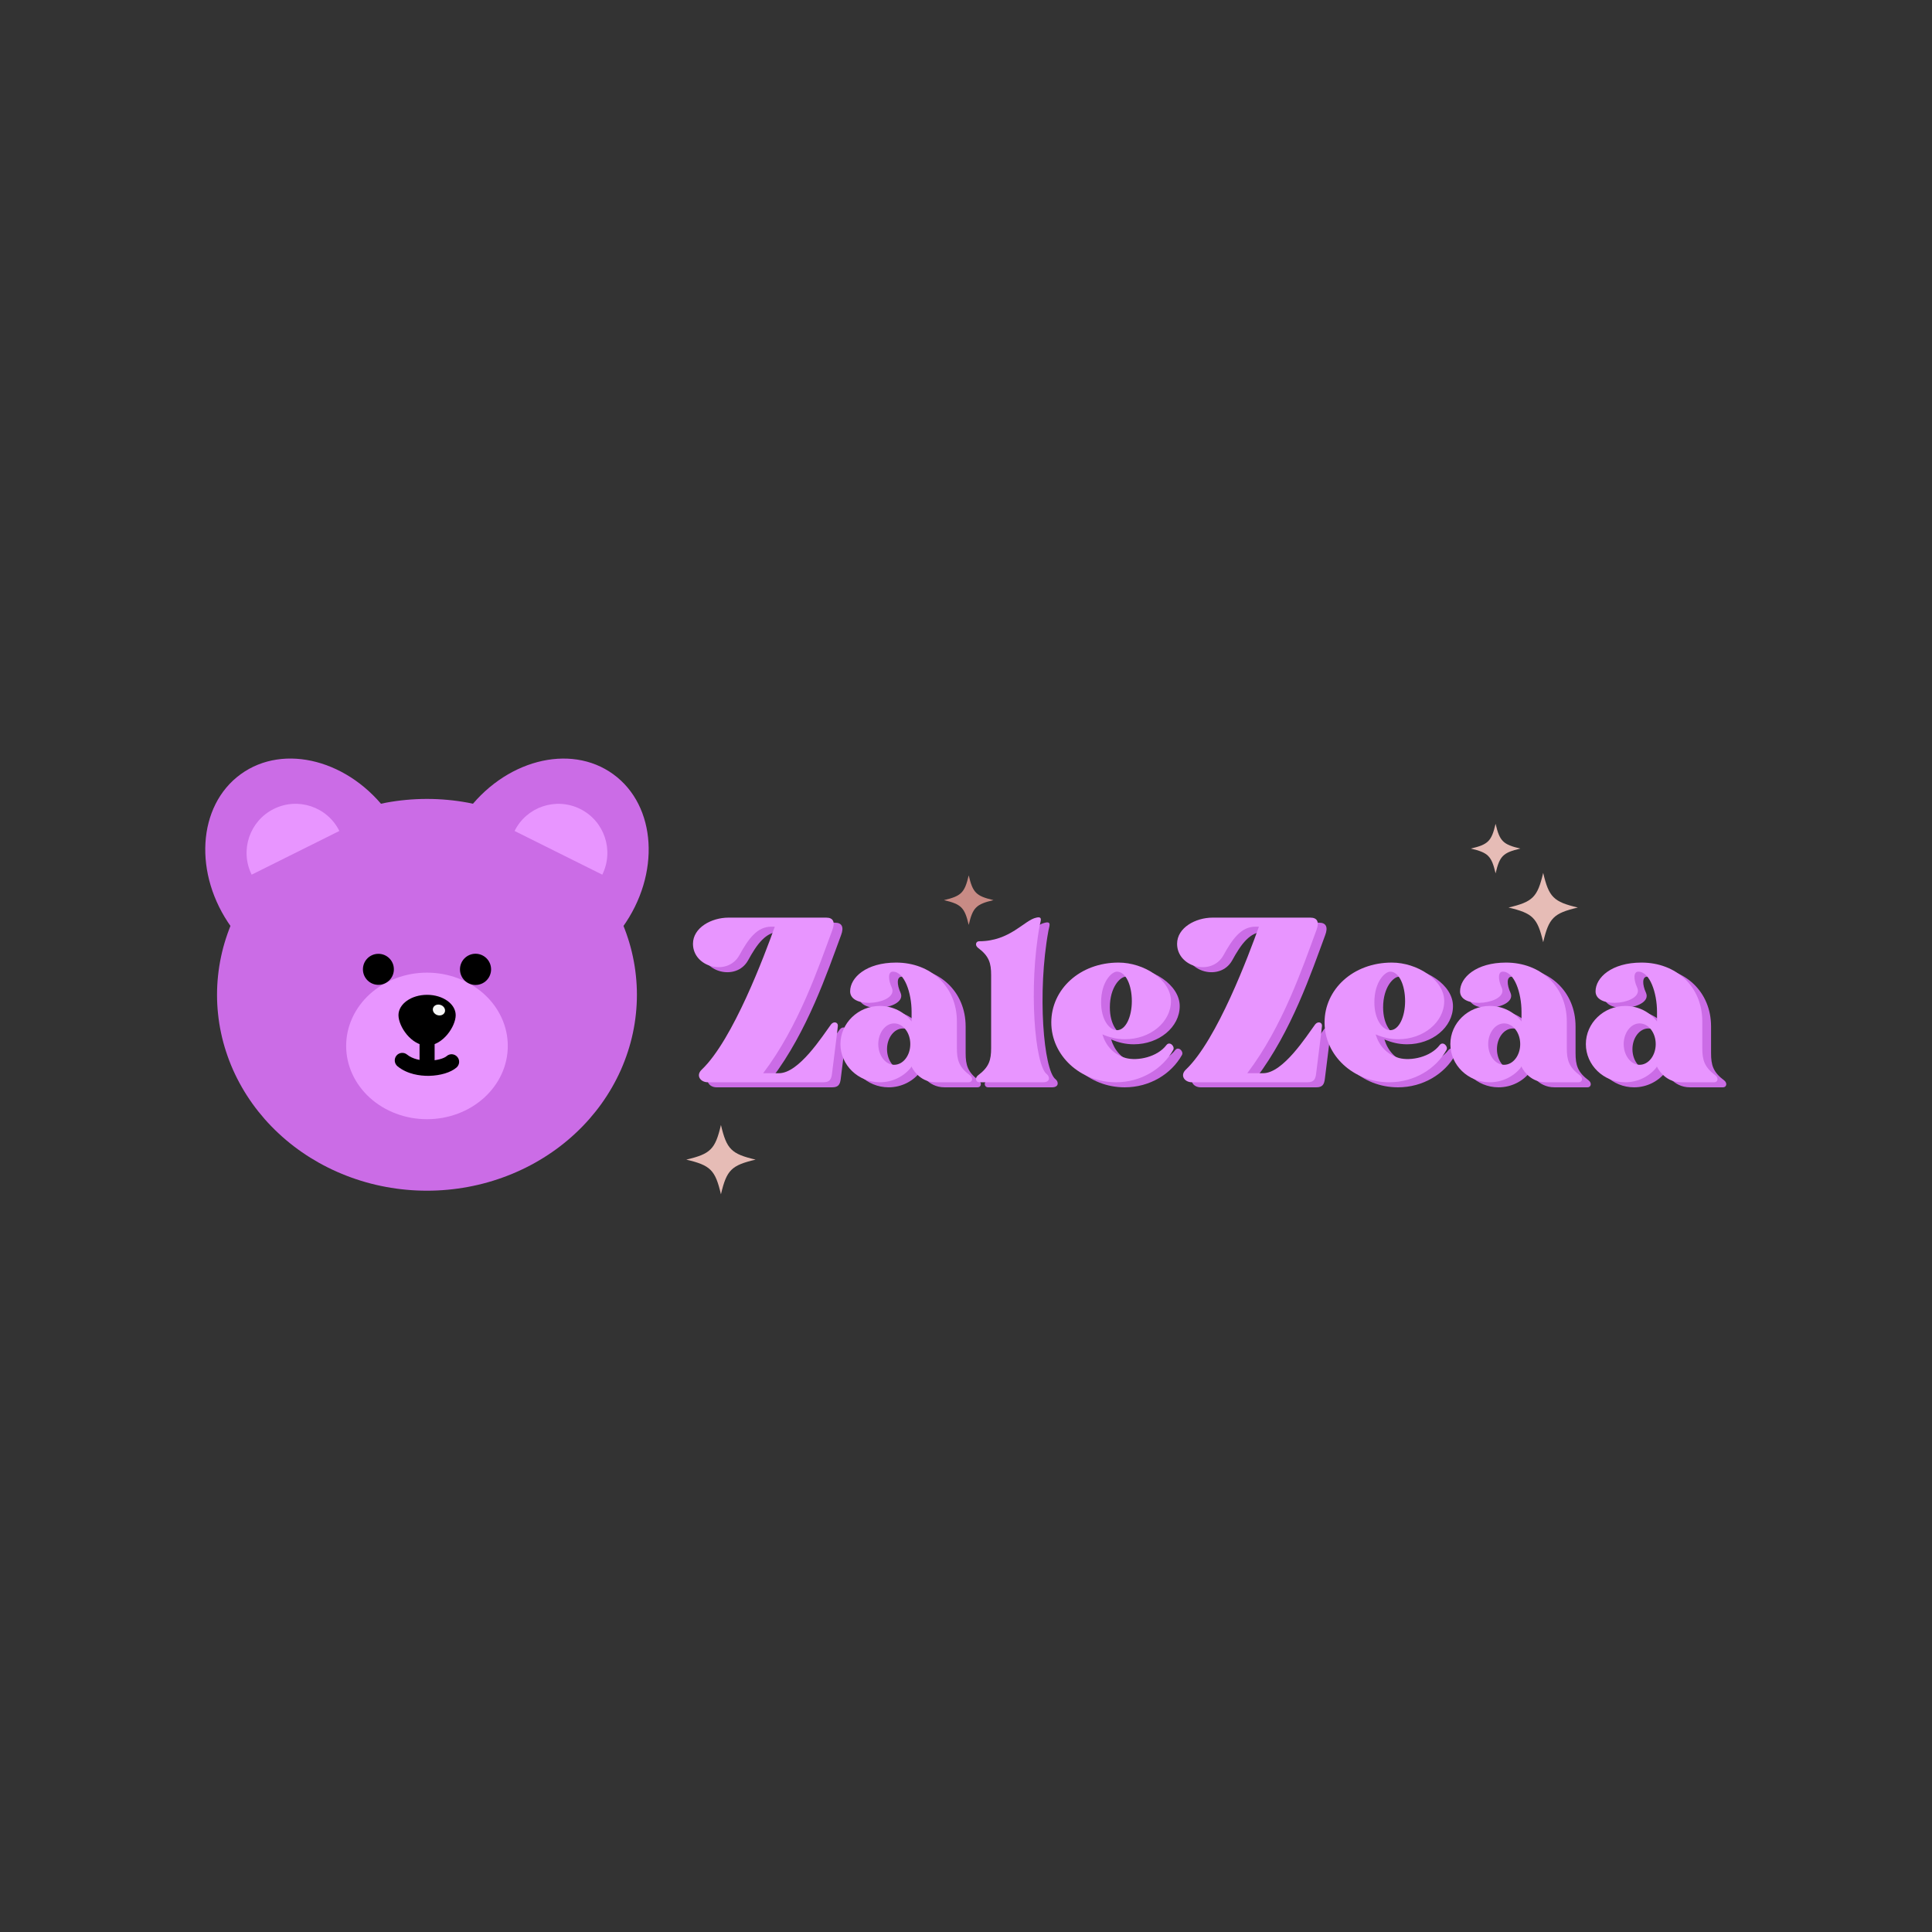 <svg xmlns="http://www.w3.org/2000/svg" xmlns:xlink="http://www.w3.org/1999/xlink" width="500" zoomAndPan="magnify" viewBox="0 0 375 375" height="500" preserveAspectRatio="xMidYMid meet" version="1.0"><rect x="0" y="0" width="375" height="375" fill="#333333" stroke="none"/><defs><g/><clipPath id="e8e7c513c3"><path d="M 133.207 218.355 L 146.66 218.355 L 146.66 231.809 L 133.207 231.809 Z M 133.207 218.355 " clip-rule="nonzero"/></clipPath><clipPath id="d1e29eb0a0"><path d="M 292.805 169.426 L 306.262 169.426 L 306.262 182.883 L 292.805 182.883 Z M 292.805 169.426 " clip-rule="nonzero"/></clipPath><clipPath id="f1797052a3"><path d="M 285.488 159.902 L 295.102 159.902 L 295.102 169.516 L 285.488 169.516 Z M 285.488 159.902 " clip-rule="nonzero"/></clipPath><clipPath id="d1834e6867"><path d="M 183.223 169.91 L 192.832 169.91 L 192.832 179.52 L 183.223 179.52 Z M 183.223 169.91 " clip-rule="nonzero"/></clipPath><clipPath id="825a1b402f"><path d="M 42 155 L 124 155 L 124 231.137 L 42 231.137 Z M 42 155 " clip-rule="nonzero"/></clipPath></defs><g fill="#cb6ce6" fill-opacity="1"><g transform="translate(136.205, 218.455)"><g><path d="M 26.805 -18.645 C 25.176 -16.449 20.59 -9.164 16.699 -9.164 L 13.621 -9.164 C 20.527 -18.27 24.359 -29.695 27.059 -36.977 C 27.621 -38.484 27.246 -39.363 25.863 -39.363 L 6.906 -39.363 C 3.578 -39.363 0 -37.414 0 -34.277 C 0 -29.758 6.656 -27.938 8.977 -32.016 C 10.734 -35.219 12.43 -37.605 15.191 -37.605 L 15.883 -37.605 C 13.938 -32.203 7.785 -15.633 1.695 -9.855 C 0.504 -8.727 1.445 -7.406 2.887 -7.406 L 25.301 -7.406 C 26.492 -7.406 26.867 -7.91 26.996 -9.164 C 27.184 -10.859 28.125 -17.953 28.125 -18.395 C 28.125 -19.086 27.309 -19.273 26.805 -18.645 Z M 26.805 -18.645 "/></g></g></g><g fill="#cb6ce6" fill-opacity="1"><g transform="translate(164.828, 218.455)"><g><path d="M 25.176 -8.727 C 22.977 -10.359 22.602 -11.738 22.602 -14.062 L 22.602 -19.211 C 22.602 -25.988 17.516 -30.637 10.797 -30.637 C 5.023 -30.637 1.883 -27.746 1.883 -25.047 C 1.883 -21.406 11.301 -22.664 9.98 -25.738 C 9.227 -27.371 9.227 -28.879 10.172 -28.879 C 12.43 -28.879 13.812 -24.734 13.812 -21.094 L 13.812 -19.211 C 12.43 -21.031 10.172 -22.223 7.66 -22.223 C 3.453 -22.223 0 -18.895 0 -14.816 C 0 -10.734 3.453 -7.406 7.66 -7.406 C 10.172 -7.406 12.43 -8.602 13.812 -10.422 C 13.812 -10.422 15.129 -7.406 18.52 -7.406 L 24.922 -7.406 C 25.613 -7.406 25.801 -8.223 25.176 -8.727 Z M 10.422 -10.797 C 8.727 -10.797 7.344 -12.617 7.344 -14.816 C 7.344 -17.012 8.727 -18.832 10.422 -18.832 C 12.18 -18.832 13.559 -17.012 13.559 -14.816 C 13.559 -12.617 12.18 -10.797 10.422 -10.797 Z M 10.422 -10.797 "/></g></g></g><g fill="#cb6ce6" fill-opacity="1"><g transform="translate(191.129, 218.455)"><g><path d="M 13.75 -8.977 C 11.426 -10.734 10.172 -25.801 12.367 -37.793 C 12.492 -38.609 13.059 -39.676 11.738 -39.363 C 9.418 -38.922 6.656 -34.777 0.629 -34.777 C 0 -34.777 -0.25 -34.027 0.375 -33.523 C 2.574 -31.891 2.949 -30.512 2.949 -28.188 L 2.949 -14.062 C 2.949 -11.738 2.574 -10.359 0.375 -8.727 C -0.25 -8.223 0 -7.406 0.629 -7.406 L 13.059 -7.406 C 14.438 -7.406 14.375 -8.477 13.75 -8.977 Z M 13.75 -8.977 "/></g></g></g><g fill="#cb6ce6" fill-opacity="1"><g transform="translate(205.754, 218.455)"><g><path d="M 22.348 -14.629 C 20.59 -12.305 16.762 -11.488 14.438 -12.117 C 11.93 -12.871 10.547 -14.629 9.918 -16.699 C 11.238 -16.133 12.68 -15.758 14.312 -15.758 C 19.211 -15.758 23.227 -19.086 23.227 -23.164 C 23.227 -27.309 17.953 -30.637 13.059 -30.637 C 5.523 -30.637 0 -25.426 0 -19.023 C 0 -12.617 5.586 -7.406 12.555 -7.406 C 17.391 -7.406 21.594 -9.98 23.668 -13.688 C 24.043 -14.375 22.977 -15.441 22.348 -14.629 Z M 12.742 -28.879 C 14.438 -28.879 15.633 -26.305 15.633 -23.164 C 15.633 -20.09 14.438 -17.516 12.742 -17.516 C 11.238 -17.516 9.668 -19.586 9.668 -22.914 C 9.668 -26.934 11.738 -28.879 12.742 -28.879 Z M 12.742 -28.879 "/></g></g></g><g fill="#cb6ce6" fill-opacity="1"><g transform="translate(230.172, 218.455)"><g><path d="M 26.805 -18.645 C 25.176 -16.449 20.59 -9.164 16.699 -9.164 L 13.621 -9.164 C 20.527 -18.27 24.359 -29.695 27.059 -36.977 C 27.621 -38.484 27.246 -39.363 25.863 -39.363 L 6.906 -39.363 C 3.578 -39.363 0 -37.414 0 -34.277 C 0 -29.758 6.656 -27.938 8.977 -32.016 C 10.734 -35.219 12.43 -37.605 15.191 -37.605 L 15.883 -37.605 C 13.938 -32.203 7.785 -15.633 1.695 -9.855 C 0.504 -8.727 1.445 -7.406 2.887 -7.406 L 25.301 -7.406 C 26.492 -7.406 26.867 -7.91 26.996 -9.164 C 27.184 -10.859 28.125 -17.953 28.125 -18.395 C 28.125 -19.086 27.309 -19.273 26.805 -18.645 Z M 26.805 -18.645 "/></g></g></g><g fill="#cb6ce6" fill-opacity="1"><g transform="translate(258.795, 218.455)"><g><path d="M 22.348 -14.629 C 20.59 -12.305 16.762 -11.488 14.438 -12.117 C 11.93 -12.871 10.547 -14.629 9.918 -16.699 C 11.238 -16.133 12.68 -15.758 14.312 -15.758 C 19.211 -15.758 23.227 -19.086 23.227 -23.164 C 23.227 -27.309 17.953 -30.637 13.059 -30.637 C 5.523 -30.637 0 -25.426 0 -19.023 C 0 -12.617 5.586 -7.406 12.555 -7.406 C 17.391 -7.406 21.594 -9.98 23.668 -13.688 C 24.043 -14.375 22.977 -15.441 22.348 -14.629 Z M 12.742 -28.879 C 14.438 -28.879 15.633 -26.305 15.633 -23.164 C 15.633 -20.09 14.438 -17.516 12.742 -17.516 C 11.238 -17.516 9.668 -19.586 9.668 -22.914 C 9.668 -26.934 11.738 -28.879 12.742 -28.879 Z M 12.742 -28.879 "/></g></g></g><g fill="#cb6ce6" fill-opacity="1"><g transform="translate(283.213, 218.455)"><g><path d="M 25.176 -8.727 C 22.977 -10.359 22.602 -11.738 22.602 -14.062 L 22.602 -19.211 C 22.602 -25.988 17.516 -30.637 10.797 -30.637 C 5.023 -30.637 1.883 -27.746 1.883 -25.047 C 1.883 -21.406 11.301 -22.664 9.98 -25.738 C 9.227 -27.371 9.227 -28.879 10.172 -28.879 C 12.43 -28.879 13.812 -24.734 13.812 -21.094 L 13.812 -19.211 C 12.43 -21.031 10.172 -22.223 7.66 -22.223 C 3.453 -22.223 0 -18.895 0 -14.816 C 0 -10.734 3.453 -7.406 7.66 -7.406 C 10.172 -7.406 12.43 -8.602 13.812 -10.422 C 13.812 -10.422 15.129 -7.406 18.52 -7.406 L 24.922 -7.406 C 25.613 -7.406 25.801 -8.223 25.176 -8.727 Z M 10.422 -10.797 C 8.727 -10.797 7.344 -12.617 7.344 -14.816 C 7.344 -17.012 8.727 -18.832 10.422 -18.832 C 12.18 -18.832 13.559 -17.012 13.559 -14.816 C 13.559 -12.617 12.18 -10.797 10.422 -10.797 Z M 10.422 -10.797 "/></g></g></g><g fill="#cb6ce6" fill-opacity="1"><g transform="translate(309.513, 218.455)"><g><path d="M 25.176 -8.727 C 22.977 -10.359 22.602 -11.738 22.602 -14.062 L 22.602 -19.211 C 22.602 -25.988 17.516 -30.637 10.797 -30.637 C 5.023 -30.637 1.883 -27.746 1.883 -25.047 C 1.883 -21.406 11.301 -22.664 9.98 -25.738 C 9.227 -27.371 9.227 -28.879 10.172 -28.879 C 12.43 -28.879 13.812 -24.734 13.812 -21.094 L 13.812 -19.211 C 12.43 -21.031 10.172 -22.223 7.66 -22.223 C 3.453 -22.223 0 -18.895 0 -14.816 C 0 -10.734 3.453 -7.406 7.66 -7.406 C 10.172 -7.406 12.43 -8.602 13.812 -10.422 C 13.812 -10.422 15.129 -7.406 18.52 -7.406 L 24.922 -7.406 C 25.613 -7.406 25.801 -8.223 25.176 -8.727 Z M 10.422 -10.797 C 8.727 -10.797 7.344 -12.617 7.344 -14.816 C 7.344 -17.012 8.727 -18.832 10.422 -18.832 C 12.18 -18.832 13.559 -17.012 13.559 -14.816 C 13.559 -12.617 12.18 -10.797 10.422 -10.797 Z M 10.422 -10.797 "/></g></g></g><g fill="#e895ff" fill-opacity="1"><g transform="translate(134.506, 217.474)"><g><path d="M 26.805 -18.645 C 25.176 -16.449 20.59 -9.164 16.699 -9.164 L 13.621 -9.164 C 20.527 -18.27 24.359 -29.695 27.059 -36.977 C 27.621 -38.484 27.246 -39.363 25.863 -39.363 L 6.906 -39.363 C 3.578 -39.363 0 -37.414 0 -34.277 C 0 -29.758 6.656 -27.938 8.977 -32.016 C 10.734 -35.219 12.43 -37.605 15.191 -37.605 L 15.883 -37.605 C 13.938 -32.203 7.785 -15.633 1.695 -9.855 C 0.504 -8.727 1.445 -7.406 2.887 -7.406 L 25.301 -7.406 C 26.492 -7.406 26.867 -7.91 26.996 -9.164 C 27.184 -10.859 28.125 -17.953 28.125 -18.395 C 28.125 -19.086 27.309 -19.273 26.805 -18.645 Z M 26.805 -18.645 "/></g></g></g><g fill="#e895ff" fill-opacity="1"><g transform="translate(163.129, 217.474)"><g><path d="M 25.176 -8.727 C 22.977 -10.359 22.602 -11.738 22.602 -14.062 L 22.602 -19.211 C 22.602 -25.988 17.516 -30.637 10.797 -30.637 C 5.023 -30.637 1.883 -27.746 1.883 -25.047 C 1.883 -21.406 11.301 -22.664 9.98 -25.738 C 9.227 -27.371 9.227 -28.879 10.172 -28.879 C 12.43 -28.879 13.812 -24.734 13.812 -21.094 L 13.812 -19.211 C 12.43 -21.031 10.172 -22.223 7.66 -22.223 C 3.453 -22.223 0 -18.895 0 -14.816 C 0 -10.734 3.453 -7.406 7.66 -7.406 C 10.172 -7.406 12.43 -8.602 13.812 -10.422 C 13.812 -10.422 15.129 -7.406 18.52 -7.406 L 24.922 -7.406 C 25.613 -7.406 25.801 -8.223 25.176 -8.727 Z M 10.422 -10.797 C 8.727 -10.797 7.344 -12.617 7.344 -14.816 C 7.344 -17.012 8.727 -18.832 10.422 -18.832 C 12.18 -18.832 13.559 -17.012 13.559 -14.816 C 13.559 -12.617 12.18 -10.797 10.422 -10.797 Z M 10.422 -10.797 "/></g></g></g><g fill="#e895ff" fill-opacity="1"><g transform="translate(189.43, 217.474)"><g><path d="M 13.75 -8.977 C 11.426 -10.734 10.172 -25.801 12.367 -37.793 C 12.492 -38.609 13.059 -39.676 11.738 -39.363 C 9.418 -38.922 6.656 -34.777 0.629 -34.777 C 0 -34.777 -0.25 -34.027 0.375 -33.523 C 2.574 -31.891 2.949 -30.512 2.949 -28.188 L 2.949 -14.062 C 2.949 -11.738 2.574 -10.359 0.375 -8.727 C -0.25 -8.223 0 -7.406 0.629 -7.406 L 13.059 -7.406 C 14.438 -7.406 14.375 -8.477 13.75 -8.977 Z M 13.75 -8.977 "/></g></g></g><g fill="#e895ff" fill-opacity="1"><g transform="translate(204.055, 217.474)"><g><path d="M 22.348 -14.629 C 20.59 -12.305 16.762 -11.488 14.438 -12.117 C 11.93 -12.871 10.547 -14.629 9.918 -16.699 C 11.238 -16.133 12.68 -15.758 14.312 -15.758 C 19.211 -15.758 23.227 -19.086 23.227 -23.164 C 23.227 -27.309 17.953 -30.637 13.059 -30.637 C 5.523 -30.637 0 -25.426 0 -19.023 C 0 -12.617 5.586 -7.406 12.555 -7.406 C 17.391 -7.406 21.594 -9.98 23.668 -13.688 C 24.043 -14.375 22.977 -15.441 22.348 -14.629 Z M 12.742 -28.879 C 14.438 -28.879 15.633 -26.305 15.633 -23.164 C 15.633 -20.09 14.438 -17.516 12.742 -17.516 C 11.238 -17.516 9.668 -19.586 9.668 -22.914 C 9.668 -26.934 11.738 -28.879 12.742 -28.879 Z M 12.742 -28.879 "/></g></g></g><g fill="#e895ff" fill-opacity="1"><g transform="translate(228.473, 217.474)"><g><path d="M 26.805 -18.645 C 25.176 -16.449 20.59 -9.164 16.699 -9.164 L 13.621 -9.164 C 20.527 -18.27 24.359 -29.695 27.059 -36.977 C 27.621 -38.484 27.246 -39.363 25.863 -39.363 L 6.906 -39.363 C 3.578 -39.363 0 -37.414 0 -34.277 C 0 -29.758 6.656 -27.938 8.977 -32.016 C 10.734 -35.219 12.43 -37.605 15.191 -37.605 L 15.883 -37.605 C 13.938 -32.203 7.785 -15.633 1.695 -9.855 C 0.504 -8.727 1.445 -7.406 2.887 -7.406 L 25.301 -7.406 C 26.492 -7.406 26.867 -7.91 26.996 -9.164 C 27.184 -10.859 28.125 -17.953 28.125 -18.395 C 28.125 -19.086 27.309 -19.273 26.805 -18.645 Z M 26.805 -18.645 "/></g></g></g><g fill="#e895ff" fill-opacity="1"><g transform="translate(257.096, 217.474)"><g><path d="M 22.348 -14.629 C 20.59 -12.305 16.762 -11.488 14.438 -12.117 C 11.93 -12.871 10.547 -14.629 9.918 -16.699 C 11.238 -16.133 12.68 -15.758 14.312 -15.758 C 19.211 -15.758 23.227 -19.086 23.227 -23.164 C 23.227 -27.309 17.953 -30.637 13.059 -30.637 C 5.523 -30.637 0 -25.426 0 -19.023 C 0 -12.617 5.586 -7.406 12.555 -7.406 C 17.391 -7.406 21.594 -9.98 23.668 -13.688 C 24.043 -14.375 22.977 -15.441 22.348 -14.629 Z M 12.742 -28.879 C 14.438 -28.879 15.633 -26.305 15.633 -23.164 C 15.633 -20.09 14.438 -17.516 12.742 -17.516 C 11.238 -17.516 9.668 -19.586 9.668 -22.914 C 9.668 -26.934 11.738 -28.879 12.742 -28.879 Z M 12.742 -28.879 "/></g></g></g><g fill="#e895ff" fill-opacity="1"><g transform="translate(281.513, 217.474)"><g><path d="M 25.176 -8.727 C 22.977 -10.359 22.602 -11.738 22.602 -14.062 L 22.602 -19.211 C 22.602 -25.988 17.516 -30.637 10.797 -30.637 C 5.023 -30.637 1.883 -27.746 1.883 -25.047 C 1.883 -21.406 11.301 -22.664 9.98 -25.738 C 9.227 -27.371 9.227 -28.879 10.172 -28.879 C 12.43 -28.879 13.812 -24.734 13.812 -21.094 L 13.812 -19.211 C 12.43 -21.031 10.172 -22.223 7.66 -22.223 C 3.453 -22.223 0 -18.895 0 -14.816 C 0 -10.734 3.453 -7.406 7.66 -7.406 C 10.172 -7.406 12.43 -8.602 13.812 -10.422 C 13.812 -10.422 15.129 -7.406 18.52 -7.406 L 24.922 -7.406 C 25.613 -7.406 25.801 -8.223 25.176 -8.727 Z M 10.422 -10.797 C 8.727 -10.797 7.344 -12.617 7.344 -14.816 C 7.344 -17.012 8.727 -18.832 10.422 -18.832 C 12.18 -18.832 13.559 -17.012 13.559 -14.816 C 13.559 -12.617 12.18 -10.797 10.422 -10.797 Z M 10.422 -10.797 "/></g></g></g><g fill="#e895ff" fill-opacity="1"><g transform="translate(307.814, 217.474)"><g><path d="M 25.176 -8.727 C 22.977 -10.359 22.602 -11.738 22.602 -14.062 L 22.602 -19.211 C 22.602 -25.988 17.516 -30.637 10.797 -30.637 C 5.023 -30.637 1.883 -27.746 1.883 -25.047 C 1.883 -21.406 11.301 -22.664 9.98 -25.738 C 9.227 -27.371 9.227 -28.879 10.172 -28.879 C 12.43 -28.879 13.812 -24.734 13.812 -21.094 L 13.812 -19.211 C 12.43 -21.031 10.172 -22.223 7.66 -22.223 C 3.453 -22.223 0 -18.895 0 -14.816 C 0 -10.734 3.453 -7.406 7.66 -7.406 C 10.172 -7.406 12.43 -8.602 13.812 -10.422 C 13.812 -10.422 15.129 -7.406 18.52 -7.406 L 24.922 -7.406 C 25.613 -7.406 25.801 -8.223 25.176 -8.727 Z M 10.422 -10.797 C 8.727 -10.797 7.344 -12.617 7.344 -14.816 C 7.344 -17.012 8.727 -18.832 10.422 -18.832 C 12.18 -18.832 13.559 -17.012 13.559 -14.816 C 13.559 -12.617 12.18 -10.797 10.422 -10.797 Z M 10.422 -10.797 "/></g></g></g><g clip-path="url(#e8e7c513c3)"><path fill="#e6bcb6" d="M 146.664 225.082 C 141.945 226.195 141.047 227.094 139.934 231.812 C 138.824 227.094 137.926 226.195 133.207 225.082 C 137.926 223.973 138.824 223.074 139.934 218.355 C 141.047 223.074 141.945 223.973 146.664 225.082 Z M 146.664 225.082 " fill-opacity="1" fill-rule="nonzero"/></g><g clip-path="url(#d1e29eb0a0)"><path fill="#e6bcb6" d="M 292.801 176.152 C 297.523 175.043 298.422 174.145 299.531 169.426 C 300.641 174.145 301.543 175.043 306.262 176.152 C 301.543 177.266 300.641 178.164 299.531 182.883 C 298.422 178.164 297.523 177.266 292.801 176.152 Z M 292.801 176.152 " fill-opacity="1" fill-rule="nonzero"/></g><g clip-path="url(#f1797052a3)"><path fill="#e6bcb6" d="M 285.488 164.707 C 288.859 163.914 289.5 163.273 290.293 159.902 C 291.086 163.273 291.73 163.914 295.102 164.707 C 291.73 165.5 291.086 166.145 290.293 169.516 C 289.5 166.145 288.859 165.5 285.488 164.707 Z M 285.488 164.707 " fill-opacity="1" fill-rule="nonzero"/></g><g clip-path="url(#d1834e6867)"><path fill="#c88b85" d="M 192.836 174.715 C 189.465 175.508 188.82 176.152 188.027 179.523 C 187.234 176.152 186.594 175.508 183.223 174.715 C 186.594 173.922 187.234 173.277 188.027 169.91 C 188.82 173.277 189.465 173.922 192.836 174.715 Z M 192.836 174.715 " fill-opacity="1" fill-rule="nonzero"/></g><g clip-path="url(#825a1b402f)"><path fill="#cb6ce6" d="M 123.625 193.094 C 123.625 194.34 123.559 195.582 123.426 196.82 C 123.297 198.059 123.102 199.289 122.84 200.512 C 122.582 201.73 122.258 202.938 121.867 204.129 C 121.48 205.32 121.031 206.492 120.523 207.645 C 120.012 208.793 119.441 209.918 118.812 211.016 C 118.184 212.113 117.496 213.18 116.758 214.215 C 116.016 215.25 115.219 216.25 114.375 217.215 C 113.527 218.176 112.633 219.098 111.688 219.977 C 110.746 220.859 109.758 221.695 108.727 222.484 C 107.695 223.273 106.625 224.016 105.512 224.707 C 104.402 225.398 103.262 226.039 102.082 226.625 C 100.906 227.211 99.703 227.742 98.469 228.219 C 97.234 228.695 95.98 229.117 94.703 229.477 C 93.426 229.84 92.133 230.141 90.824 230.383 C 89.516 230.625 88.195 230.809 86.867 230.93 C 85.539 231.055 84.211 231.113 82.875 231.113 C 81.539 231.113 80.211 231.055 78.883 230.93 C 77.555 230.809 76.234 230.625 74.926 230.383 C 73.617 230.141 72.324 229.84 71.047 229.477 C 69.77 229.117 68.516 228.695 67.281 228.219 C 66.047 227.742 64.844 227.211 63.668 226.625 C 62.488 226.039 61.348 225.398 60.234 224.707 C 59.125 224.016 58.055 223.273 57.023 222.484 C 55.992 221.695 55.004 220.859 54.062 219.977 C 53.117 219.098 52.223 218.176 51.375 217.215 C 50.531 216.25 49.734 215.25 48.992 214.215 C 48.254 213.18 47.566 212.113 46.938 211.016 C 46.309 209.918 45.738 208.793 45.227 207.645 C 44.719 206.492 44.27 205.32 43.883 204.129 C 43.492 202.938 43.168 201.73 42.91 200.512 C 42.648 199.289 42.453 198.059 42.324 196.82 C 42.191 195.582 42.125 194.34 42.125 193.094 C 42.125 191.848 42.191 190.605 42.324 189.367 C 42.453 188.125 42.648 186.898 42.91 185.676 C 43.168 184.453 43.492 183.246 43.883 182.055 C 44.27 180.863 44.719 179.691 45.227 178.543 C 45.738 177.391 46.309 176.27 46.938 175.168 C 47.566 174.07 48.254 173.004 48.992 171.969 C 49.734 170.934 50.531 169.934 51.375 168.973 C 52.223 168.012 53.117 167.09 54.062 166.207 C 55.004 165.328 55.992 164.492 57.023 163.703 C 58.055 162.914 59.125 162.172 60.234 161.48 C 61.348 160.789 62.488 160.148 63.668 159.562 C 64.844 158.973 66.047 158.441 67.281 157.965 C 68.516 157.488 69.77 157.07 71.047 156.707 C 72.324 156.348 73.617 156.047 74.926 155.801 C 76.234 155.559 77.555 155.375 78.883 155.254 C 80.211 155.133 81.539 155.07 82.875 155.07 C 84.211 155.07 85.539 155.133 86.867 155.254 C 88.195 155.375 89.516 155.559 90.824 155.801 C 92.133 156.047 93.426 156.348 94.703 156.707 C 95.98 157.07 97.234 157.488 98.469 157.965 C 99.703 158.441 100.906 158.973 102.082 159.562 C 103.262 160.148 104.402 160.789 105.512 161.48 C 106.625 162.172 107.695 162.914 108.727 163.703 C 109.758 164.492 110.746 165.328 111.688 166.207 C 112.633 167.09 113.527 168.012 114.375 168.973 C 115.219 169.934 116.016 170.934 116.758 171.969 C 117.496 173.004 118.184 174.07 118.812 175.168 C 119.441 176.27 120.012 177.391 120.523 178.543 C 121.031 179.691 121.48 180.863 121.867 182.055 C 122.258 183.246 122.582 184.453 122.84 185.676 C 123.102 186.898 123.297 188.125 123.426 189.367 C 123.559 190.605 123.625 191.848 123.625 193.094 Z M 123.625 193.094 " fill-opacity="1" fill-rule="nonzero"/></g><path fill="#cb6ce6" d="M 44.93 180.008 C 37.5 169.703 38.297 156.402 46.711 150.281 C 55.125 144.156 67.984 147.562 75.414 157.871 " fill-opacity="1" fill-rule="nonzero"/><path fill="#cb6ce6" d="M 120.82 180.008 C 128.25 169.703 127.453 156.402 119.039 150.281 C 110.625 144.164 97.766 147.562 90.336 157.871 " fill-opacity="1" fill-rule="nonzero"/><path fill="#e895ff" d="M 116.902 169.77 C 119.227 165.062 117.312 159.352 112.613 157.016 C 107.914 154.684 102.207 156.59 99.883 161.293 " fill-opacity="1" fill-rule="nonzero"/><path fill="#e895ff" d="M 48.848 169.77 C 46.523 165.062 48.438 159.352 53.137 157.016 C 57.836 154.676 63.543 156.59 65.867 161.293 " fill-opacity="1" fill-rule="nonzero"/><path fill="#e895ff" d="M 98.562 203.016 C 98.562 203.949 98.461 204.871 98.262 205.789 C 98.059 206.703 97.762 207.594 97.367 208.457 C 96.973 209.32 96.492 210.141 95.918 210.914 C 95.348 211.691 94.695 212.41 93.969 213.07 C 93.238 213.73 92.445 214.32 91.59 214.84 C 90.734 215.359 89.828 215.797 88.879 216.152 C 87.926 216.512 86.945 216.781 85.934 216.965 C 84.926 217.145 83.906 217.238 82.875 217.238 C 81.844 217.238 80.824 217.145 79.816 216.965 C 78.805 216.781 77.824 216.512 76.871 216.152 C 75.922 215.797 75.016 215.359 74.16 214.84 C 73.305 214.32 72.512 213.73 71.781 213.07 C 71.055 212.41 70.402 211.691 69.832 210.914 C 69.258 210.141 68.777 209.32 68.383 208.457 C 67.988 207.594 67.691 206.703 67.488 205.789 C 67.289 204.871 67.188 203.949 67.188 203.016 C 67.188 202.078 67.289 201.156 67.488 200.238 C 67.691 199.324 67.988 198.434 68.383 197.57 C 68.777 196.707 69.258 195.887 69.832 195.113 C 70.402 194.336 71.055 193.617 71.781 192.957 C 72.512 192.297 73.305 191.707 74.16 191.188 C 75.016 190.668 75.922 190.23 76.871 189.875 C 77.824 189.516 78.805 189.246 79.816 189.062 C 80.824 188.883 81.844 188.789 82.875 188.789 C 83.906 188.789 84.926 188.883 85.934 189.062 C 86.945 189.246 87.926 189.516 88.879 189.875 C 89.828 190.23 90.734 190.668 91.59 191.188 C 92.445 191.707 93.238 192.297 93.969 192.957 C 94.695 193.617 95.348 194.336 95.918 195.113 C 96.492 195.887 96.973 196.707 97.367 197.57 C 97.762 198.434 98.059 199.324 98.262 200.238 C 98.461 201.156 98.562 202.078 98.562 203.016 Z M 98.562 203.016 " fill-opacity="1" fill-rule="nonzero"/><path fill="#000000" d="M 88.449 197.043 C 88.449 199.215 85.961 202.941 82.898 202.941 C 79.82 202.941 77.344 199.223 77.344 197.043 C 77.344 194.863 79.832 193.094 82.898 193.094 C 85.965 193.094 88.449 194.863 88.449 197.043 Z M 88.449 197.043 " fill-opacity="1" fill-rule="nonzero"/><path fill="#f7f7f7" d="M 85.535 195.062 C 85.684 195.113 85.82 195.188 85.945 195.285 C 86.066 195.387 86.168 195.496 86.242 195.625 C 86.316 195.754 86.363 195.891 86.379 196.031 C 86.398 196.168 86.383 196.305 86.34 196.434 C 86.293 196.562 86.223 196.68 86.125 196.781 C 86.023 196.879 85.906 196.957 85.77 197.012 C 85.629 197.066 85.48 197.098 85.324 197.098 C 85.168 197.098 85.016 197.074 84.863 197.023 C 84.711 196.969 84.574 196.895 84.453 196.797 C 84.332 196.699 84.23 196.586 84.156 196.457 C 84.082 196.328 84.035 196.195 84.02 196.055 C 84 195.914 84.016 195.781 84.059 195.648 C 84.105 195.52 84.176 195.406 84.273 195.305 C 84.371 195.203 84.492 195.129 84.629 195.07 C 84.77 195.016 84.914 194.988 85.074 194.988 C 85.23 194.984 85.383 195.012 85.535 195.062 Z M 85.535 195.062 " fill-opacity="1" fill-rule="nonzero"/><path fill="#000000" d="M 82.898 208.199 C 82.086 208.199 81.434 207.547 81.434 206.734 L 81.434 200.762 C 81.434 199.949 82.086 199.293 82.898 199.293 C 83.707 199.293 84.359 199.949 84.359 200.762 L 84.359 206.734 C 84.359 207.539 83.707 208.199 82.898 208.199 Z M 82.898 208.199 " fill-opacity="1" fill-rule="nonzero"/><path fill="#000000" d="M 83.074 208.82 C 81.613 208.82 79.102 208.555 77.16 206.965 C 76.535 206.453 76.441 205.523 76.949 204.898 C 77.461 204.273 78.387 204.18 79.008 204.691 C 81.176 206.469 85.559 205.969 86.707 204.984 C 87.316 204.445 88.246 204.531 88.766 205.148 C 89.301 205.762 89.215 206.695 88.598 207.215 C 87.48 208.172 85.484 208.77 83.285 208.82 C 83.211 208.82 83.141 208.82 83.074 208.82 Z M 83.074 208.82 " fill-opacity="1" fill-rule="nonzero"/><path fill="#000000" d="M 95.32 188.152 C 95.32 188.551 95.242 188.938 95.09 189.309 C 94.938 189.68 94.719 190.008 94.434 190.293 C 94.152 190.574 93.824 190.797 93.457 190.949 C 93.086 191.102 92.699 191.18 92.301 191.18 C 91.898 191.18 91.516 191.102 91.145 190.949 C 90.773 190.797 90.449 190.574 90.164 190.293 C 89.883 190.008 89.664 189.68 89.512 189.309 C 89.355 188.938 89.281 188.551 89.281 188.152 C 89.281 187.75 89.355 187.363 89.512 186.992 C 89.664 186.621 89.883 186.293 90.164 186.008 C 90.449 185.727 90.773 185.508 91.145 185.352 C 91.516 185.199 91.898 185.121 92.301 185.121 C 92.699 185.121 93.086 185.199 93.457 185.352 C 93.824 185.508 94.152 185.727 94.434 186.008 C 94.719 186.293 94.938 186.621 95.09 186.992 C 95.242 187.363 95.32 187.75 95.32 188.152 Z M 95.32 188.152 " fill-opacity="1" fill-rule="nonzero"/><path fill="#000000" d="M 76.449 188.094 C 76.477 189.762 75.156 191.129 73.5 191.156 C 71.844 191.188 70.473 189.863 70.445 188.199 C 70.414 186.531 71.734 185.164 73.395 185.137 C 75.062 185.105 76.434 186.438 76.449 188.094 Z M 76.449 188.094 " fill-opacity="1" fill-rule="nonzero"/></svg>